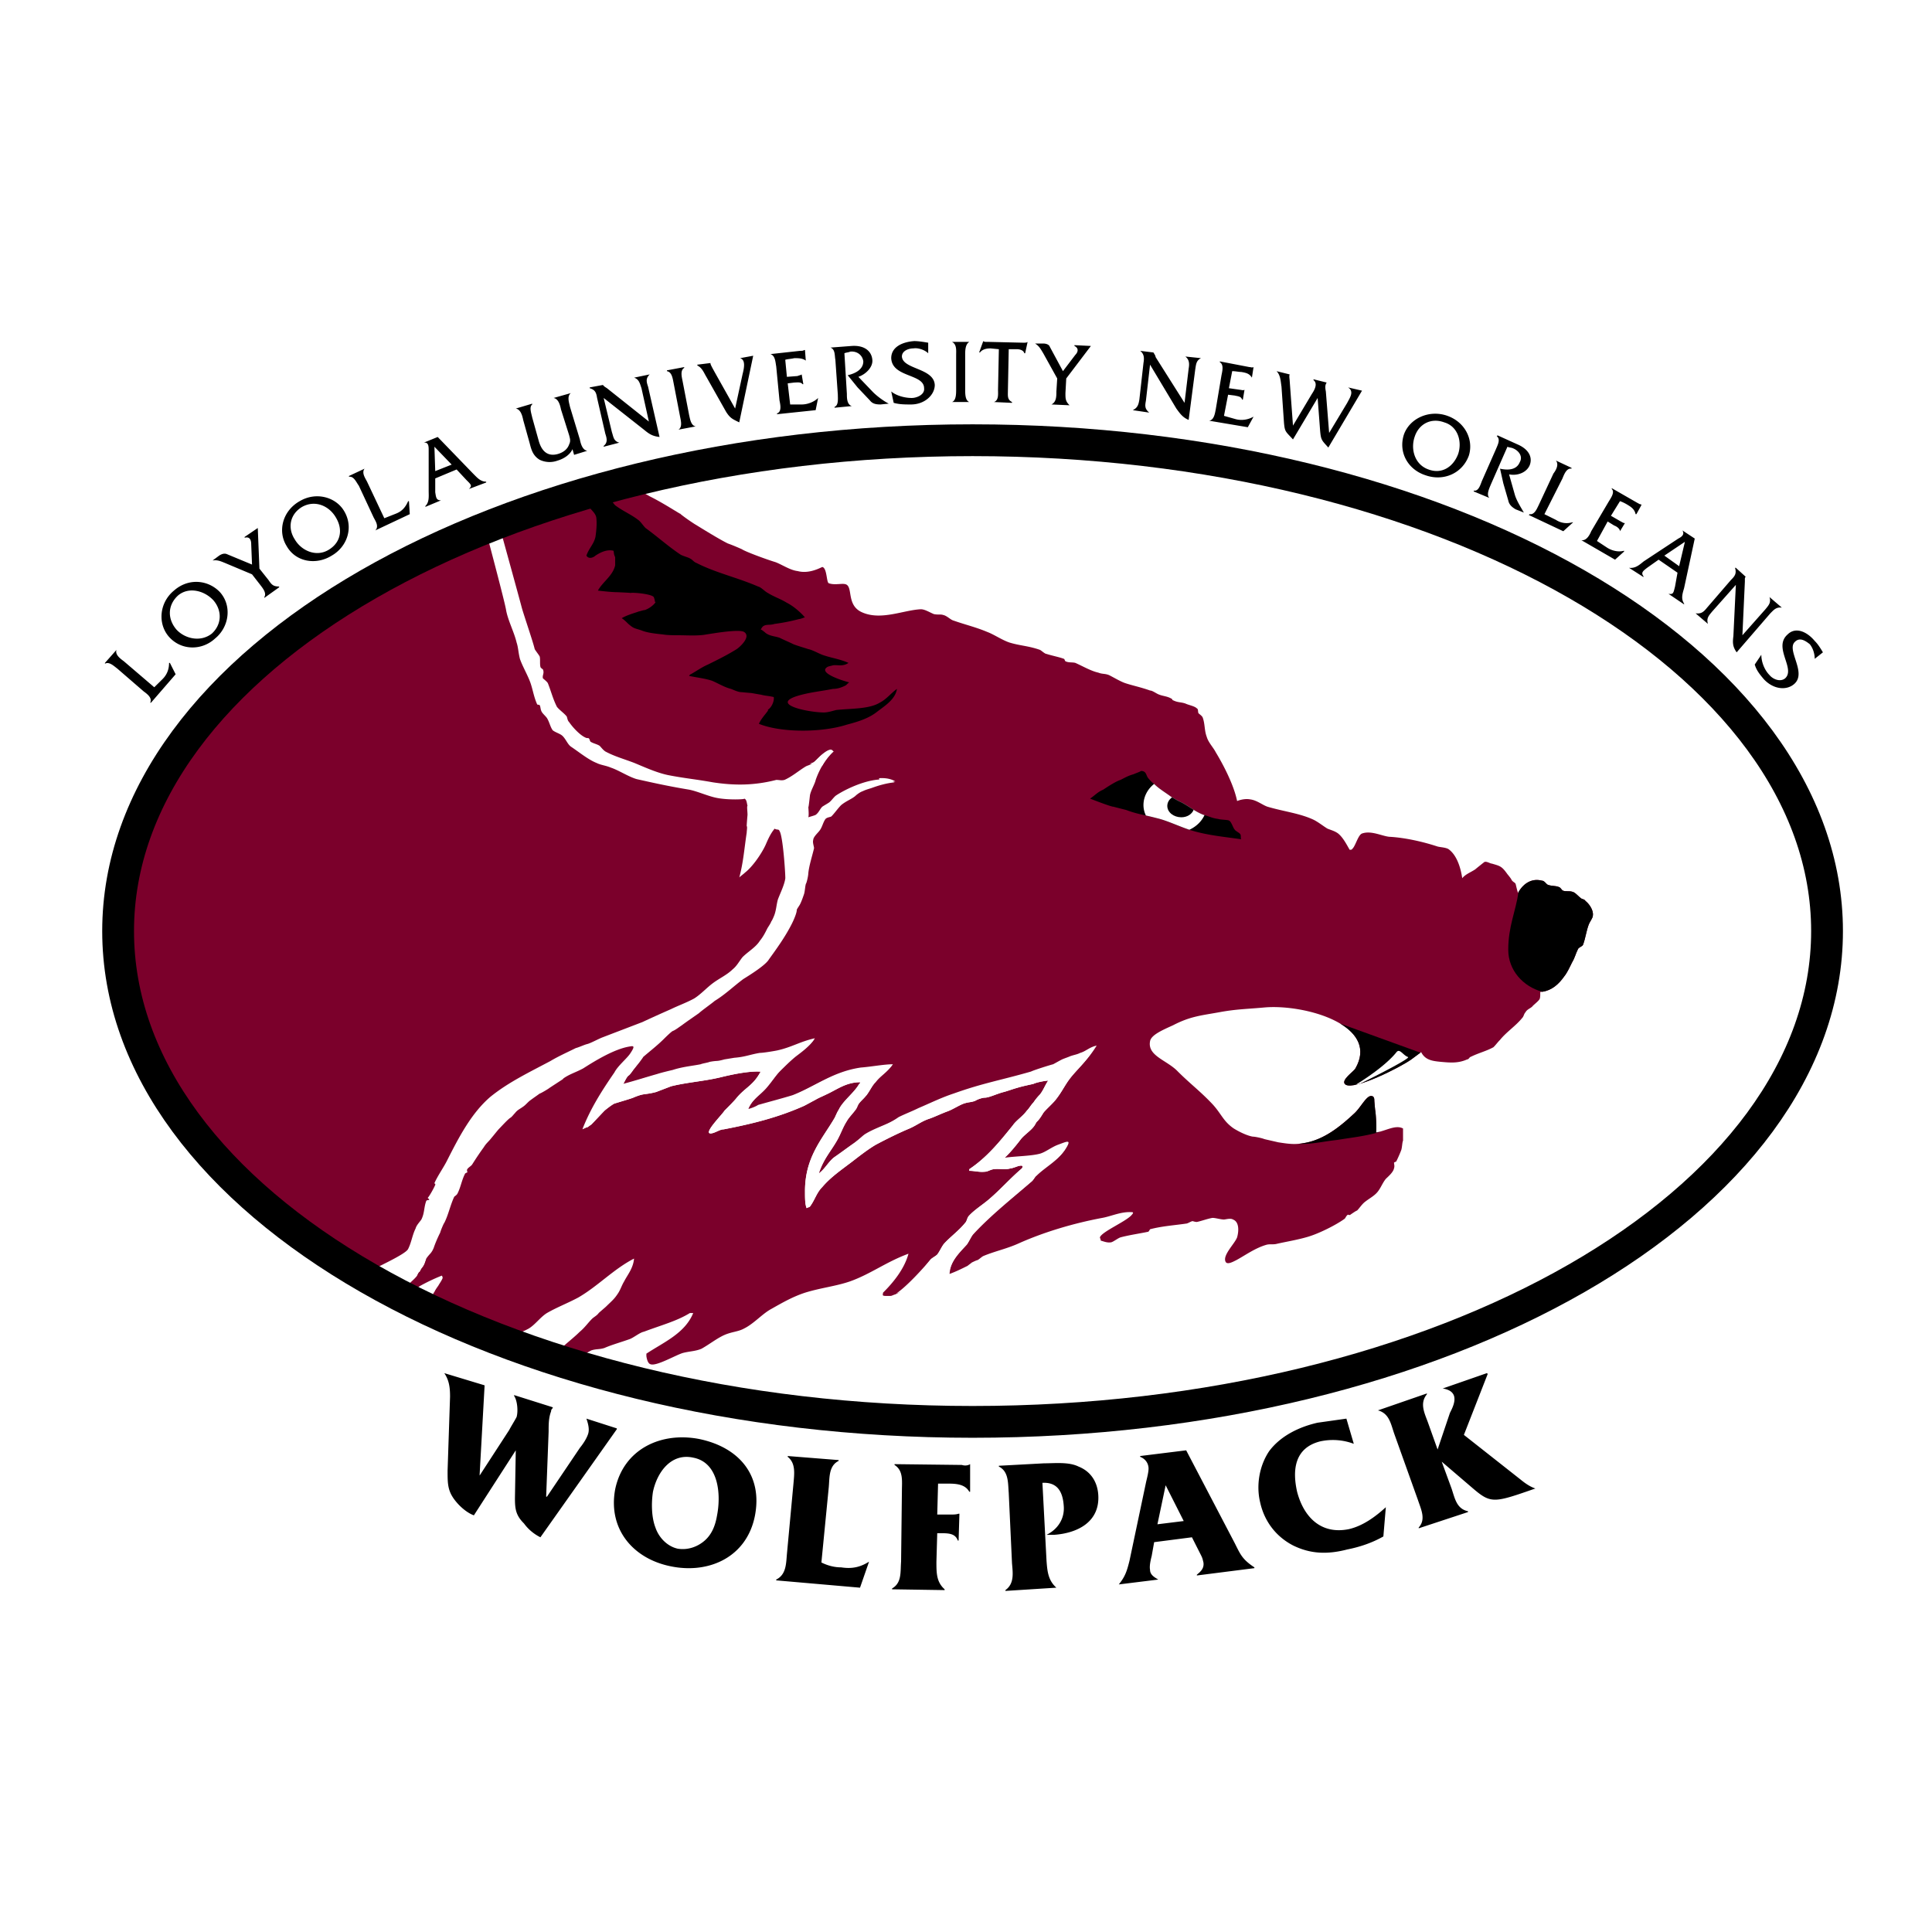 <svg xmlns="http://www.w3.org/2000/svg" width="2500" height="2500" viewBox="0 0 192.756 192.756"><path fill-rule="evenodd" clip-rule="evenodd" fill="#fff" d="M0 0h192.756v192.756H0V0z"/><path d="M15.391 68.569l-3.033-2.594c-.328-.244-.902-.649-.738-1.135l-1.147 1.297v.081c.41-.243.902.243 1.23.486l2.623 2.27c.328.243.901.649.656 1.135h.082l2.459-2.837-.574-1.135h-.082c0 .567-.164 1.135-.656 1.622l-.82.81zM17.358 58.921c-1.476 1.216-1.64 3.324-.492 4.621 1.23 1.378 3.279 1.378 4.59.163 1.394-1.135 1.721-3.243.492-4.622-1.147-1.216-3.115-1.459-4.59-.162zm.41.486c1.066-.892 2.623-.486 3.525.487.902 1.054.82 2.433-.164 3.324-1.147.893-2.705.487-3.524-.405-.903-1.055-.903-2.433.163-3.406zM25.883 56.732l-.164-4.054-1.312.892v.081c.573-.162.656.324.656.648l.082 2.027-2.541-1.054c-.246-.081-.492 0-.738.162l-.656.486c.492-.081.82.081 1.229.244l2.705 1.135.82 1.054c.246.324.656.811.41 1.216v.081l1.476-1.054v-.081c-.574 0-.737-.162-1.065-.648l-.902-1.135zM29.9 50.002c-1.722.973-2.214 3-1.312 4.459.902 1.622 2.951 1.946 4.508.973 1.558-.892 2.213-2.838 1.229-4.459-.819-1.378-2.786-1.946-4.425-.973zm.246.568c1.312-.729 2.705-.081 3.361 1.054.737 1.216.492 2.514-.738 3.243-1.229.73-2.705.081-3.361-1.054-.738-1.135-.492-2.514.738-3.243zM38.343 51.705l-1.722-3.649c-.164-.324-.574-.892-.246-1.297l-1.557.729v.081c.492-.081.737.567.984.892l1.475 3.162c.164.325.574.893.164 1.298l3.442-1.622-.082-1.297h-.081c-.246.567-.574.973-1.147 1.216l-1.23.487zM45.556 46.84l.983 1.054c.492.487.574.568.246.892l1.722-.649v-.081c-.574 0-.902-.405-1.312-.811l-3.525-3.648-1.394.568c.492-.082.492.405.492.73v4.054c0 .567.082 1.135-.328 1.54v.081l1.557-.649c-.492 0-.492-.324-.574-.81v-1.379l2.133-.892zm-.492-.486l-1.64.648-.082-2.432 1.722 1.784zM57.278 45.381l1.312-.405c-.492-.081-.656-.73-.738-1.135l-.983-3.243c-.083-.405-.328-1.054.082-1.378l-1.721.486c.492.081.656.729.738 1.135l.819 2.595c.083.324.164.567 0 .891-.164.487-.573.812-1.147.974-.901.243-1.558-.162-1.885-1.297l-.656-2.351c-.082-.406-.328-1.055 0-1.297v-.082l-1.639.487c.492.081.656.73.738 1.135l.655 2.351c.164.649.328 1.217.984 1.622a2.288 2.288 0 0 0 1.803.081c.574-.162 1.23-.567 1.476-1.135l.162.566zM60.229 39.706l4.017 3.162c.492.405.819.648 1.557.729l-1.147-5.026c-.164-.486-.246-.811.164-1.216l-1.557.324c.492.162.574.568.738 1.054l.738 3.324-4.18-3.324-.247-.162-.164-.162-1.312.243v.081c.574.162.655.486.737.973l.82 3.567c.164.486.246.892-.164 1.216v.082l1.557-.405c-.574-.162-.574-.568-.737-1.054l-.82-3.406zM67.852 41.57c.082.406.246 1.054-.164 1.297l1.722-.324c-.492-.081-.574-.811-.656-1.135l-.656-3.405c-.082-.406-.246-1.054.164-1.297v-.081l-1.722.325v.081c.492.082.574.73.656 1.136l.656 3.403zM73.344 40.76l-2.049-3.648c-.083-.162-.328-.567-.41-.811v-.081l-1.312.163v.081c.492.243.655.729.901 1.135l1.968 3.487c.41.648.655.73 1.312 1.054l1.393-6.648-1.312.243c.574.162.41.973.246 1.622l-.737 3.403zM78.59 38.247l.656-.081c.246 0 .656-.081.82.162h.082l-.164-.973c-.082.081-.246.081-.41.162l-1.065.081-.164-1.702c.246-.081.573-.081.901-.162.41 0 .82 0 1.148.243l-.082-1.054h-.083c-.082.081-.246.081-.41.081l-2.951.324c.492.162.492.811.574 1.216l.328 3.405c.082.406.246 1.135-.246 1.297v.081l3.853-.405.246-1.216c-.41.405-1.066.649-1.64.649h-1.148l-.245-2.108zM82.853 34.679c.492.162.41.811.492 1.216l.246 3.486c0 .405.082 1.054-.328 1.216v.081l1.721-.162c-.491-.162-.491-.811-.491-1.216l-.246-4.054c.164-.081.41-.081.573-.162.656-.081 1.23.324 1.312.973 0 .811-.819 1.216-1.557 1.378l.984 1.216 1.229 1.297c.246.324.574.406 1.065.406l.82-.082c-.492-.243-1.148-.729-1.558-1.135l-1.476-1.541c.738-.243 1.476-.973 1.394-1.702-.082-.892-.819-1.459-2.049-1.378l-2.131.163zM92.607 34.192c-.492-.081-.984-.162-1.394-.162-1.148.081-2.295.568-2.295 1.703.082 1.946 3.279 1.541 3.279 3 .082.648-.738.973-1.23.973-.738 0-1.557-.243-2.049-.648l.246 1.135c.574.162 1.147.162 1.721.162 1.394 0 2.377-.973 2.377-1.946-.082-1.703-3.197-1.541-3.279-2.838 0-.567.656-.811 1.148-.811.492-.081 1.147.162 1.476.486v-1.054zM95.395 38.814c0 .486 0 1.135-.411 1.297h1.722c-.41-.162-.41-.811-.41-1.297v-3.405c0-.405 0-1.054.41-1.297h-1.722c.492.243.411.892.411 1.297v3.405zM100.641 34.841h.82c.246 0 .654.081.736.405h.082l.246-1.135c-.082.081-.246.081-.41.081l-3.441-.081h-.246c-.082 0-.246 0-.328-.081l-.41 1.135h.082c.246-.324.656-.405 1.066-.405l.818.081-.082 4.054c0 .405.082 1.054-.408 1.216l1.803.082v-.082c-.492-.243-.41-.648-.41-1.135l.082-4.135zM106.379 37.76l2.459-3.243-1.641-.081v.081c.492.244.328.649.084.892l-1.23 1.621-1.312-2.432c-.082-.244-.408-.325-.654-.325h-.82c.41.243.574.568.82.973l1.393 2.513-.082 1.297c0 .486 0 1.054-.492 1.297l1.805.081c-.41-.405-.41-.648-.41-1.216l.08-1.458zM114.74 36.382l2.623 4.378c.41.567.656.892 1.229 1.135l.656-5.027c.082-.486.082-.892.574-1.135l-1.559-.162c.41.324.41.729.328 1.216l-.41 3.406-2.869-4.541-.082-.243c-.08-.081-.08-.162-.162-.243l-1.312-.162c.41.324.41.729.328 1.216l-.41 3.648c-.082.487-.164.811-.656 1.054l1.641.243c-.492-.405-.41-.729-.328-1.216l.409-3.567zM122.527 39.381l.654.081c.328.081.656.081.738.405h.082l.164-.973c-.164.081-.328 0-.41 0l-1.146-.162.328-1.703c.328 0 .654.082.9.082.492.081.82.162 1.066.567l.164-1.054c-.164.081-.246 0-.41 0l-2.951-.567v.081c.41.244.246.892.164 1.297l-.574 3.405c-.082.406-.164 1.055-.656 1.136l3.854.648.574-1.054c-.574.325-1.23.406-1.803.244l-1.148-.324.41-2.109zM131.461 39.706l.246 3.243c.082.973.164.973.82 1.702l3.361-5.675-1.395-.324c.656.405.164 1.054-.082 1.541l-1.803 3-.328-4.135c-.082-.405-.082-.648.082-.892l-1.312-.325v.082c.41.324.166.892-.164 1.378l-1.885 3.162-.328-4.459c0-.162-.08-.486 0-.648l-1.311-.325c.41.406.41 1.055.492 1.541l.246 3.567c.082.973.164.892.9 1.703l2.461-4.136zM144.414 41.49c-1.805-.649-3.771.243-4.346 1.864-.574 1.784.41 3.486 2.131 4.054 1.805.648 3.689-.162 4.346-1.945.49-1.542-.328-3.325-2.131-3.973zm-.328.648c1.393.406 1.803 1.946 1.393 3.163-.492 1.297-1.639 2.026-2.951 1.54-1.393-.486-1.803-2.027-1.393-3.243.41-1.298 1.638-1.946 2.951-1.46zM149.414 43.436l-.082.081c.408.324.082.892-.082 1.297l-1.395 3.162c-.164.406-.328 1.054-.82.973v.081l1.559.649c-.328-.325 0-.973.164-1.378l1.639-3.729c.164.081.41.081.574.162.574.243.984.811.656 1.378-.328.811-1.23.811-1.967.649l.326 1.459.492 1.702c.082.406.328.649.738.892l.82.324c-.328-.567-.738-1.216-.902-1.784l-.574-2.027c.82.162 1.723-.162 2.051-.892.326-.811-.084-1.622-1.23-2.108l-1.967-.891zM154.086 51.299l1.803-3.567c.164-.405.41-1.054.902-.973v-.081l-1.557-.73c.326.406 0 .973-.248 1.297l-1.475 3.162c-.164.324-.41.973-.9.892l-.084.081 3.443 1.622.984-.892h-.082a1.949 1.949 0 0 1-1.639-.243l-1.147-.568zM160.396 52.029l.656.405c.246.082.574.324.574.567l.492-.811c-.164 0-.246-.081-.41-.162l-.984-.568.902-1.459c.246.081.574.243.82.405.41.243.654.486.736.892h.082l.492-.892v-.081c-.164 0-.246-.081-.41-.162l-2.541-1.459v.081c.328.325-.082.892-.328 1.297L158.756 53c-.164.406-.492.973-.984.892l3.361 1.946.902-.811v-.081c-.574.162-1.23 0-1.721-.324l-.984-.648 1.066-1.945zM167.365 57.137l-.246 1.378c-.164.649-.164.811-.656.73l1.559 1.054v-.081c-.328-.487-.164-.973 0-1.541l1.064-4.945-1.229-.811c.246.405-.082.648-.41.811l-3.443 2.27c-.41.324-.82.73-1.475.648l1.393.892h.082c-.328-.405-.082-.567.328-.892l1.148-.811 1.885 1.298zm.164-.649l-1.477-1.054 2.051-1.378-.574 2.432zM173.186 58.353l-.246 5.108c-.082.649-.082 1.054.328 1.622l3.359-3.892c.328-.324.574-.648 1.148-.567l-1.23-1.054c.166.567-.082.811-.408 1.216l-2.297 2.594.246-5.351v-.243c0-.081 0-.162.082-.243l-.982-.892h-.082c.164.568 0 .811-.41 1.216l-2.377 2.757c-.328.405-.574.648-1.148.567l1.23 1.054c-.164-.568.082-.811.41-1.216l2.377-2.676zM181.873 65.083c-.244-.405-.49-.811-.818-1.135-.738-.892-1.885-1.46-2.705-.649-1.477 1.297.82 3.405-.246 4.378-.492.405-1.23.081-1.559-.324-.49-.487-.818-1.297-.818-2.027l-.656.973c.164.568.492.974.902 1.46.982 1.054 2.295 1.135 3.031.486 1.312-1.135-.818-3.405.082-4.216.492-.487 1.066-.081 1.477.243.328.405.492.973.492 1.459l.818-.648zM51.458 144.699l-.082 4.783c0 1.055.082 1.703.902 2.514.41.568.983 1.055 1.639 1.379l7.623-10.783v-.082l-3.033-.973c.164.486.328 1.055.164 1.541s-.492.973-.82 1.379l-3.279 4.863h-.082l.246-6.484c0-.73 0-1.379.246-2.027 0-.162.082-.244.165-.324v-.082l-3.853-1.215v.08c.328.486.41 1.541.246 2.107-.164.324-.573.973-.737 1.297l-2.951 4.541v-.08l.492-8.838v-.082l-4.017-1.215c.492.729.574 1.459.574 2.352l-.246 7.377c0 1.379 0 2.107.902 3.162.41.486 1.065 1.055 1.721 1.297l4.18-6.487zM61.376 148.592c-.738 3.973 1.803 6.973 5.656 7.701 3.771.73 7.459-.973 8.279-5.025.82-4.135-1.64-6.893-5.574-7.703-3.852-.729-7.541 1.054-8.361 5.027zm3.771.242c.41-1.945 1.804-3.891 4.017-3.404 2.541.486 2.787 3.648 2.377 5.756-.164.973-.492 1.865-1.229 2.514-.737.648-1.721.973-2.705.811-1.066-.242-1.886-1.135-2.213-2.107-.411-1.056-.411-2.515-.247-3.57zM82.689 148.348c.082-.973 0-2.107.983-2.594v-.082l-5.082-.404v.08c.82.648.656 1.703.574 2.676l-.656 7.055c-.082.973-.082 2.027-1.065 2.514v.08l8.361.73.901-2.596c-.901.568-1.722.73-2.787.568-.656 0-1.312-.162-1.967-.486l.738-7.541zM93.509 152.969h.328c.738 0 1.476 0 1.721.73h.082l.082-2.676h-.082c-.246.082-.492.082-.737.082h-1.394l.082-3.082h.574c.902 0 2.049-.08 2.542.811h.082v-2.756c-.246.162-.574.162-.82.08l-6.722-.08v.08c.902.568.737 1.623.737 2.596l-.082 7.053c-.082 1.055.082 2.109-.902 2.676v.082l5.246.08v-.08c-.819-.73-.819-1.623-.819-2.758l.082-2.838zM104.002 147.943c1.557-.082 2.049.973 2.131 2.352.082 1.215-.574 2.27-1.721 2.836h.736c2.377-.162 4.592-1.297 4.428-3.973-.082-1.297-.738-2.35-1.969-2.838-.982-.486-2.377-.324-3.441-.324l-4.51.244v.08c.984.488.902 1.623.984 2.596l.328 7.053c.082.973.246 2.027-.656 2.676v.082l5.082-.324c-.82-.73-.902-1.623-.982-2.676l-.41-7.784zM118.92 153.375l.902 1.783c.164.324.164.406.246.73.08.566-.246.891-.656 1.217v.08l5.738-.73v-.08c-1.23-.811-1.395-1.297-1.969-2.432l-4.836-9.244-4.59.568v.08c.41.162.738.486.82.973.082.406-.164 1.217-.246 1.623l-1.641 7.783c-.246.973-.408 1.541-1.064 2.352l3.936-.486c-.41-.244-.82-.486-.82-.975-.082-.404.082-1.053.164-1.377l.246-1.379 3.77-.486zm-.82-1.621l-2.623.324.82-3.893 1.803 3.569zM134.33 141.537l-2.869.406c-1.803.404-3.688 1.297-4.836 2.838-.982 1.459-1.311 3.404-.9 5.107.408 1.865 1.557 3.404 3.277 4.297 1.805.893 3.525.893 5.41.406 1.23-.244 2.459-.648 3.607-1.299l.246-2.918c-1.066.973-2.295 1.865-3.689 2.189-2.787.566-4.508-1.217-5.164-3.73-.492-2.188-.246-4.377 2.295-5.025a5.925 5.925 0 0 1 3.361.242l-.738-2.513zM146.053 143.16l2.377-6.082-.082-.08-4.426 1.539h.082c.41.082.9.244 1.064.73.164.568-.164 1.217-.41 1.703l-1.229 3.648-.984-2.758c-.328-.891-.82-1.863-.082-2.756v-.08l-4.918 1.701h.082c1.066.324 1.23 1.297 1.559 2.271l2.377 6.646c.326.975.818 1.947.082 2.758v.08l4.918-1.621v-.08c-1.148-.244-1.312-1.299-1.641-2.271l-.982-2.676 3.033 2.596c1.885 1.621 2.131 1.539 6.311.08-.492-.162-.982-.486-1.475-.891l-5.656-4.457z" fill-rule="evenodd" clip-rule="evenodd"/><path d="M11.784 92.892c0-26.999 38.198-48.97 85.25-48.97 47.053 0 85.25 21.972 85.25 48.97 0 27.079-38.197 48.97-85.25 48.97-47.052-.001-85.25-21.891-85.25-48.97z" fill-rule="evenodd" clip-rule="evenodd" fill="#fff"/><path d="M62.299 48.171c.626.339 1.509.756 2.52 1.345 1.312.648 2.788 1.621 3.115 1.783-.328-.243.328.324 1.476 1.055-.492-.325 2.049 1.297 3.197 1.864.901.324 1.721.729 1.393.567.328.243 2.541 1.054 3.361 1.297.655.243 1.475.811 2.213.892.902.243 1.804-.081 2.459-.406.492.081.41 1.541.656 1.622.656.243 1.476-.081 1.804.162.573.406 0 2.108 1.557 2.757 1.885.811 4.099-.243 5.82-.324.41 0 .902.324 1.312.486.41.081.656 0 .902.081.41.081.738.486 1.065.567 1.148.406 2.213.649 3.361 1.135.656.243 1.475.811 2.213 1.054 1.066.324 1.885.324 3.033.729.164.081.492.405.656.405.49.162 1.311.324 1.721.486.082 0 .082.162.164.244.328.162.656.081.984.162.736.324 1.557.811 2.295.973.408.163.654.082 1.064.244.492.243 1.148.648 1.641.811.736.243 1.557.405 2.459.73.246 0 .654.324.9.405.41.163.82.163 1.23.405.082 0 .082.162.164.162.492.243.738.163 1.229.325.328.162.902.243 1.148.487.164.081.082.324.164.486.082.081.328.243.41.405.246.648.162 1.297.41 1.945.162.568.654 1.055.9 1.541.738 1.216 1.803 3.243 2.131 4.864.41-.162.902-.243 1.312-.162.656.081 1.229.567 1.721.73 1.641.486 3.197.648 4.59 1.297.492.243.984.648 1.395.892.41.162.738.243 1.066.486.49.405.818 1.054 1.146 1.622.082 0 .246 0 .246-.081.328-.243.574-1.378.984-1.541.9-.324 1.967.243 2.705.324 1.557.081 3.361.486 4.836.973.328.081.738.081 1.066.243.818.567 1.229 1.784 1.393 2.918.328-.405.82-.567 1.311-.892.082-.081.902-.729.902-.729.246-.082.574.162.738.162.82.243.984.243 1.557 1.054 0 0 .41.486.41.568.164.243.328.243.41.405.082.324.164.729.246.892.328-.648 1.148-1.541 2.377-1.216.246 0 .41.324.574.405.41.162.82.081 1.146.243.082 0 .246.243.328.324.328.162.656 0 1.066.162.246.081.574.487.818.649.164.081.328.081.41.243.328.243.82.892.738 1.459 0 .244-.328.649-.41.892-.246.648-.328 1.378-.574 2.027-.08.162-.408.243-.49.405-.246.486-.328.892-.574 1.297-.246.486-.492 1.055-.82 1.459-.574.811-1.311 1.461-2.377 1.541v.244s0 .404-.082.486c-.082.162-.492.486-.656.648-.164.242-.574.324-.736.648-.164.162-.164.404-.328.566-.656.811-1.559 1.379-2.213 2.189-.246.244-.41.486-.656.73-.738.404-1.477.566-2.295.973-.082 0-.164.242-.328.242-.902.406-1.723.324-2.623.244-.82-.082-1.559-.162-1.969-.973l-.982.729c-1.148.812-5.656 3.082-6.559 2.514-.572-.404.82-1.297.984-1.621 2.459-4.297-5-6.404-9.018-6.08-1.721.162-2.869.162-4.59.486-1.803.324-2.869.404-4.59 1.297-1.066.486-2.213.973-2.295 1.621-.246 1.459 1.721 1.865 2.787 3 1.311 1.297 2.213 1.945 3.441 3.242.902.975 1.066 1.703 2.131 2.434.656.404 1.395.729 1.887.811.246 0 .982.162 1.146.242.328.082 1.066.244 1.395.324 1.066.164 1.639.244 2.541.082 2.049-.324 3.689-1.703 5-2.918.656-.568 1.229-1.785 1.721-1.785.082 0 .328 0 .328.406 0 .162.082.973.082.973.082.406.164 1.945.082 2.27.984-.162 1.967-.811 2.705-.404v1.215c-.082.162-.082.568-.164.893-.082.244-.328.811-.492 1.135 0 .082-.164.082-.244.162 0 .162.08.324 0 .568-.082.404-.574.811-.82 1.055-.328.404-.492.891-.82 1.297-.328.404-.818.648-1.229.973-.328.242-.574.648-.82.891-.082 0-.656.406-.656.406-.082.082-.246 0-.246 0-.164.082-.246.324-.328.406-.9.648-2.541 1.459-3.605 1.783-1.066.324-2.133.486-3.197.729-.328.082-.656 0-.984.082-1.146.324-2.131 1.055-3.033 1.541-.326.162-.9.486-1.064.162-.328-.648.9-1.785 1.146-2.434.164-.566.246-1.539-.408-1.783-.246-.162-.738 0-.902 0-.328 0-.82-.162-1.148-.162-.49.082-1.146.324-1.557.406-.164 0-.41-.082-.41-.082-.164 0-.492.244-.656.244-1.064.162-2.377.242-3.605.566 0 0-.082.162-.164.244-.738.162-1.887.324-2.787.566-.246.082-.656.406-.902.486-.41.082-.738-.08-1.066-.162 0-.162-.08-.242-.08-.324.164-.566 2.703-1.621 3.195-2.27 0 0 .246-.244 0-.244-1.064-.08-2.049.406-2.951.568-3.031.568-5.9 1.459-8.277 2.514-1.23.568-2.461.811-3.607 1.297-.164.082-.41.324-.574.406-.082 0-.41.162-.574.242-.082.082-.328.244-.41.324-.656.324-1.147.568-1.803.811.082-1.377 1.065-2.188 1.803-3.08.246-.324.41-.73.655-1.055 1.723-1.863 3.854-3.486 5.82-5.188.164-.162.328-.488.492-.65.902-.811 2.049-1.459 2.705-2.35.82-1.217.246-.893-.656-.568-.656.244-1.229.73-1.803.893-.902.242-2.377.242-3.525.404a17.709 17.709 0 0 0 1.641-1.865c.408-.486 1.064-.891 1.393-1.459.082-.08.164-.324.246-.324.246-.242.492-.648.656-.973.408-.486.818-.811 1.229-1.297.574-.648.902-1.459 1.477-2.189.9-.973 1.803-1.865 2.541-3.08-.738.162-1.066.566-1.641.729-.328.162-.49.162-.982.324-.164.082-.656.244-.82.324-.328.162-.738.406-.902.486-.328.082-1.885.568-2.213.73-3.115.893-4.754 1.135-7.705 2.189-1.229.404-2.377.973-3.525 1.459-.656.324-1.312.568-1.967.893a6.915 6.915 0 0 1-1.312.729c-.738.324-1.393.568-2.049.973-.246.162-.737.648-.983.811-.819.568-1.229.893-2.049 1.461-.574.404-.902 1.135-1.557 1.621.491-1.459 1.147-2.107 1.803-3.244.41-.729.574-1.297.984-1.945.246-.486.737-.891.983-1.297.083-.162.164-.406.246-.486.164-.244.574-.648.738-.811.41-.568.574-.973.984-1.459.492-.568 1.147-.973 1.639-1.623-.901 0-2.131.244-3.197.326-2.787.404-4.508 1.863-6.804 2.756-1.066.324-2.295.648-3.443.973-.246.162-.656.324-.983.406.41-1.055 1.312-1.541 1.967-2.352.492-.568.82-1.055 1.312-1.621.574-.488.901-.893 1.476-1.379.41-.324 1.475-.973 1.885-1.703-1.476.324-2.295.893-3.771 1.217-.41.08-1.394.242-1.722.242-.983.162-1.476.406-2.541.486l-.984.162c-.901.244-.574.082-1.475.244-.164.08-.738.162-.902.242-.82.164-1.803.244-2.787.568 0 0-1.065.242-1.557.406-1.148.324-2.131.648-3.361.973.164-.244.328-.73.574-.893.082-.08.328-.404.492-.648 0 0 .984-1.217 1.066-1.217.655-.648 1.311-1.215 1.967-1.783.246-.162.737-.729.902-.811.246-.162.655-.486.901-.648.656-.406 1.147-.811 1.721-1.217.328-.162 1.394-.973 1.639-1.135.984-.729 1.804-1.541 2.788-2.27.656-.406 2.213-1.379 2.623-1.946.738-1.135 1.558-2.27 2.213-3.567.164-.324.492-1.054.574-1.297 0-.162.164-.486.246-.648.246-.324.328-.729.41-1.054.164-.324.082-.648.246-.892 0-.081.164-.811.164-1.054.164-.811.492-1.784.574-2.594 0-.162-.164-.487-.082-.811s.492-.729.656-.973c.246-.324.328-.811.574-1.054.164-.163.41-.163.574-.325.328-.324.656-.811 1.066-1.135.41-.324.901-.567 1.312-.892.164-.162.492-.324.737-.486.328-.163.738-.243.902-.325.656-.162 1.476-.486 2.295-.486-1.558-.974-4.59.405-5.82 1.216-.246.243-.492.567-.737.729-.246.162-.41.324-.656.486-.246.162-.328.568-.656.73-.164.162-.492.162-.738.324.082-.243 0-.973 0-1.135 0 .405.082-.405.164-1.135.082-.486.492-1.054.574-1.459.328-1.054.901-2.027 1.721-2.756-.082 0-.164-.243-.41-.163-.574.163-1.147.892-1.558 1.216-.246.162-.574.162-.819.324-.656.405-1.312 1.054-2.049 1.298-.329.081-.492 0-.82.081-2.213.487-4.181.567-6.312.162-1.721-.324-2.869-.324-4.508-.73-1.147-.243-2.377-.811-3.279-1.135-1.148-.486-1.967-.649-2.951-1.216-.246-.081-.328-.405-.574-.486-.246-.244-.655-.244-.901-.487 0-.082 0-.243-.082-.325-.164-.081-.246 0-.41-.081-.574-.244-1.312-1.054-1.639-1.541-.164-.162-.083-.324-.246-.486-.246-.405-.738-.648-.984-1.054-.41-.811-.574-1.459-.901-2.351-.082-.162-.41-.324-.41-.486-.164-.243.082-.487 0-.811-.087-.073-.332-.236-.332-.316-.083-.243 0-.811-.083-1.054 0-.162-.41-.567-.41-.729-.246-.648-.328-1.541-.492-2.189-.164-.73-.737-1.378-.901-1.946-.328-1.459-.902-3.243-.82-2.838s-.246-1.216-.41-2.514c-.246-1.378-.246-2.026-.328-2.675a6.597 6.597 0 0 1-.049-.562 115.142 115.142 0 0 1 11.792-3.702z" fill-rule="evenodd" clip-rule="evenodd" fill="#7b002b"/><path d="M151.504 89.002c-.295 1.975-1.025 3.425-1.025 5.754 0 2.048 1.471 3.667 3.391 4.194.963-.141 1.646-.758 2.184-1.52.328-.404.574-.973.82-1.459.246-.405.328-.811.574-1.297.082-.162.41-.243.49-.405.246-.648.328-1.378.574-2.027.082-.243.41-.648.41-.892.082-.567-.41-1.216-.738-1.459-.082-.162-.246-.162-.41-.243-.244-.162-.572-.568-.818-.649-.41-.162-.738 0-1.066-.162-.082-.081-.246-.324-.328-.324-.326-.162-.736-.081-1.146-.243-.164-.081-.328-.405-.574-.405-1.182-.311-1.985.498-2.338 1.137zM133.711 102.125l8.006 2.902-.91.674c-1.148.812-5.656 3.082-6.559 2.514-.572-.404.82-1.297.984-1.621 1.114-1.946.192-3.442-1.521-4.469z" fill-rule="evenodd" clip-rule="evenodd"/><path d="M135.254 108.232c1.639-1.006 3.262-2.232 4.076-3.26.328-.406.656.324 1.148.486.279.109-3.016 1.801-4.783 2.662a5.395 5.395 0 0 1-.441.112z" fill-rule="evenodd" clip-rule="evenodd" fill="#fff"/><path d="M129.59 114.119c.023.01.047.016.068.016 1.477 0 2.295-.244 3.771-.406 1.475-.244 2.459-.324 4.016-.73a.905.905 0 0 0 .203-.078 4 4 0 0 1-.367.078c.082-.324 0-1.863-.082-2.27 0 0-.082-.811-.082-.973 0-.406-.246-.406-.328-.406-.492 0-1.064 1.217-1.721 1.785-1.311 1.215-2.951 2.594-5 2.918-.17.031-.326.052-.478.066z" fill-rule="evenodd" clip-rule="evenodd"/><path d="M55.638 55.759c.246 0 .738.567 1.066.648.492.243 1.065.243 1.475.406.574.162 1.312.567 2.05.648.574.081 1.229.162 1.803 0 .574-.162.738-.486 1.476-.486.082.324.082.973.164 1.459.164 1.054.82 2.271 1.147 3.243.164.568.082.973.246 1.703.246.73.82 1.622 1.065 2.433.246.729.328 1.378.656 2.108.082 0 .164 0 .246.081.165.081.082.405.165.567.081.243.491.487.573.729.246.405.328.892.656 1.216.246.244.656.324.984.568.246.243.41.811.819 1.054.656.486 1.722 1.297 2.459 1.621.492.244.902.244 1.476.487.819.243 1.721.892 2.541 1.054 1.885.486 3.361.729 5.328 1.135.82.162 1.803.649 2.705.811 1.066.162 2.951.162 2.705.081.328.081.246.405.328.729-.082 0 0 .567 0 .892 0 0-.082.892-.082 1.054.082 0 0 .567 0 .729-.246 1.622-.246 2.919-.737 4.459.164-.162.41-.324.573-.486.738-.568 1.64-1.865 2.049-2.756.328-.568.574-1.135.902-1.622.246.081.41 0 .574.243.327.487.573 4.054.491 4.703-.082.648-.491 1.459-.656 2.027-.246.649-.246 1.135-.492 1.784 0 0-.164.406-.246.487-.083.162-.328.486-.41.729-.246.486-.41.811-.656 1.216-.492.648-1.229 1.054-1.721 1.622-.41.405-.656.811-.984 1.216-.656.568-1.394.892-2.049 1.378-.656.487-1.229 1.054-1.885 1.541-.737.406-1.639.648-2.213.973-.574.324-2.705 1.297-2.951 1.379-1.394.568-2.541.973-4.017 1.541-.41.162-1.147.486-1.476.648-.328.08-.819.242-1.147.404-.983.406-1.722.812-2.541 1.297-2.049 1.137-4.181 2.109-5.902 3.568-1.967 1.621-3.197 3.973-4.427 6.404-.328.65-.901 1.461-1.229 2.189-.082.082.082 0 .082.162-.082.244-.492 1.135-.738 1.297 0 .082.246.082.082.244 0 0-.164 0-.164.08-.246.65-.246 1.217-.574 1.865-.082.244-.41.568-.574.893-.328.648-.41 1.379-.655 2.027-.329.648-.82 1.215-1.23 1.701-.41.568-2.951 3.162-3.607 3.486-.082-1.297-5.246-3.811-5.984-2.674-1.457 2.305-3.667 3.029-6.083 2.963-9.781-5.555-17.237-12.459-21.444-20.193-.024-.17-.03-.32-.016-.445l-.382-.316c-2.255-4.396-3.47-9.053-3.47-13.872 0-17.257 15.607-32.458 39.157-41.183 1.167 1.557 2.543 5.438 6.911 7.537.246.081.41-.081.574-.081-1.147-.73-2.131-1.703-3.197-2.514h-.246c-.082-.567-.082-.567.328-.648.084-.081.248-.243.329-.243z" fill-rule="evenodd" clip-rule="evenodd" fill="#7b002b"/><path d="M62.852 104.404c.41-.08.492 0 0 .73-.328.486-1.23 1.217-1.558 1.863-1.229 1.785-2.377 3.568-3.197 5.676.983-.486.082.082.902-.486.164-.162 1.147-1.215 1.311-1.377.083-.082.902-.73 1.066-.73.246-.082 1.64-.486 1.803-.568 1.148-.486 1.066-.242 2.295-.566.41-.162 1.065-.406 1.476-.568 1.639-.404 3.197-.486 4.918-.891 1.312-.324 2.951-.648 4.017-.568-.738 1.379-1.476 1.541-2.377 2.594-.164.244-1.065 1.137-1.229 1.299-.164.324-2.131 2.27-1.393 2.27.41 0 .901-.406 1.312-.406 2.951-.566 5.492-1.215 8.033-2.35.165-.082.902-.488 1.066-.568.41-.244.656-.324 1.147-.566 1.065-.488 1.967-1.217 3.361-1.217 0 .08 0 .162-.083.162-.492.891-1.639 1.701-2.049 2.594-.164.244-.246.486-.41.811-1.229 2.107-2.951 3.893-2.951 7.297 0 .73 0 1.297.164 1.703.082-.082.246-.082.328-.162.492-.648.656-1.379 1.229-1.945.82-.975 1.885-1.703 2.951-2.514.738-.568 1.558-1.217 2.377-1.703 1.065-.568 2.377-1.217 3.361-1.621.738-.324 1.229-.73 1.967-.973.492-.162 1.147-.486 1.803-.73.491-.162 1.229-.648 1.721-.811.574-.162.574-.082 1.065-.244.246-.162.738-.324.984-.324.41 0 1.229-.404 1.885-.566.328-.082.984-.324 1.312-.406.492-.162 1.311-.324 1.639-.404.328-.162 1.23-.324 1.475-.324-.326.486-.49.973-.818 1.379a5.626 5.626 0 0 0-.656.809c-.246.244-.41.568-.656.812-.41.566-1.064.973-1.393 1.459-1.312 1.621-2.541 3.162-4.345 4.377v.162c.573 0 .983.162 1.64.082.164 0 .574-.244.82-.244.49-.08 1.146.082 1.639-.08.164 0 .574-.162.82-.244.082 0 .572-.162.328.244-1.148.973-2.133 2.107-3.279 3.08-.656.568-1.477 1.055-2.05 1.703-.164.244-.164.486-.327.648-.656.811-1.476 1.379-2.132 2.107-.246.324-.41.73-.655 1.055-.164.162-.492.324-.656.486-1.148 1.379-1.803 2.758-3.525 3.486-.492.162-.246.162-.82.162s-.41-.08-.41-.324c.983-.973 2.131-2.352 2.541-3.891-2.213.811-3.771 2.025-5.82 2.756-1.394.486-2.951.648-4.508 1.135-1.23.406-2.213.973-3.361 1.621-.901.486-1.721 1.459-2.705 1.947-.574.324-1.23.324-1.968.648s-1.557.973-2.295 1.377c-.574.244-1.148.244-1.804.406s-2.705 1.379-3.279 1.135c-.328-.082-.409-.811-.409-.811v-.242c1.721-1.137 3.853-2.027 4.672-4.055h-.328c-1.312.811-2.869 1.215-4.59 1.865-.41.08-.984.566-1.394.729-.902.324-1.803.568-2.542.893-.492.162-.82.08-1.311.242-.492.244-.574.406-1.23.488-.164.08-.492.162-.656.242-.082 0-.41.082-.41.162-.302.074-.396.219-.602.24a94.915 94.915 0 0 1-.987-.316c.736-1.088 1.775-1.73 2.737-2.68.492-.406.82-.893 1.229-1.297.165-.162.492-.326.656-.568.082-.082.656-.568.738-.648.574-.568.82-.73 1.23-1.379.246-.404.327-.73.573-1.135.328-.648.902-1.297.984-2.27-2.049 1.053-3.607 2.756-5.574 3.891-1.065.568-2.131.973-3.115 1.541-.656.406-1.147 1.135-1.803 1.541-.574.324-1.148.486-1.803.891-.083.082-.164.324-.328.324a1.52 1.52 0 0 1-.186.158 100.063 100.063 0 0 1-4.659-1.877c.207-.119.406-.244.582-.389.492-.406.082-.406-.41-.324-.31.061-.574.262-.825.426a92.07 92.07 0 0 1-2.723-1.252c.202-.324.29-.432.515-.877.083-.08.329-.648.41-.729.164-.324.246-.406.41-.65.082-.16.328-.486.41-.729a.357.357 0 0 0-.082-.244 18.5 18.5 0 0 0-2.213 1.055c-.246.162-.492.486-.738.486-.492.082-.574 0-.737 0 .328-.811.656-.891 1.147-1.459.082-.082.164-.406.328-.486.083-.162.164-.324.246-.406.246-.324.246-.486.41-.891.328-.486.492-.486.738-1.055.163-.486.409-1.055.655-1.541 0-.08.328-.891.41-.973.41-.811.574-1.703.984-2.594.082-.082.246-.162.328-.324.328-.648.41-1.297.738-1.947 0-.08.246-.162.246-.162 0-.08-.082-.242 0-.324.082-.162.41-.324.492-.486.41-.648.738-1.135 1.148-1.701.246-.406.492-.568.738-.893.41-.486.328-.406.737-.893.246-.242.82-.891 1.147-1.135.165-.08.328-.324.492-.486.246-.324.492-.404.82-.648.246-.162.492-.486.737-.648.328-.244.574-.406.902-.648.082 0 .902-.486.984-.568.983-.648 1.64-1.053 1.311-.891.656-.486 1.312-.65 2.049-1.055.904-.571 3.035-1.948 4.675-2.192z" fill-rule="evenodd" clip-rule="evenodd" fill="#7b002b"/><path d="M58.157 49.312c.074.068.14.135.186.204.246.405.246.729.492 1.135.246.324.574.567.655.973.082.649 0 1.378-.082 1.946-.164.729-.656 1.135-.902 1.865.246.405.738.162.902 0 .492-.325 1.148-.649 1.803-.487.082.406 0 .244.164.649v.811c-.246 1.054-1.229 1.622-1.722 2.514.656.081 1.476.162 1.967.162 0 0 1.804.081 1.23.081.246-.081 2.131.081 2.377.405 0 0 .164.406.082.486.328-.162-.246.568-.983.811-.165 0-.574.162-.738.162.492-.081-.901.243-1.558.648.246.162.41.324.656.568.574.486.574.405 1.312.648.574.243 1.394.324 2.131.405.492.081 1.147.081 1.64.081.738 0 1.886.081 2.705-.081.574-.082 3.279-.567 3.771-.243.737.486-.492 1.541-.738 1.703-.901.567-1.885 1.054-2.869 1.54-.574.244-1.147.649-1.722.974-.082 0-.164.162-.164.162.738.162 1.557.243 2.295.486.574.243 1.229.648 1.885.811.41.163.738.325 1.066.325 0 0 .82.081.902.081.082 0 .901.162.983.162.656.163.574.081 1.312.243.082.405-.246 1.136-.656 1.297.41-.162-.574.73-.82 1.378 2.213.892 6.23.892 8.771.081 1.229-.324 2.213-.648 3.032-1.297.738-.568 1.804-1.216 1.968-2.271-.574.405-1.066 1.054-1.722 1.378-1.065.649-2.869.568-4.345.73-.328.082-.819.244-1.229.244-1.475 0-5.574-.812-2.459-1.703 1.147-.324 2.131-.405 3.361-.648.492 0 .902-.162 1.229-.324.165-.081.246-.243.41-.324-.656-.162-2.951-.892-2.295-1.459.164-.163.41-.163.656-.243.41-.082.984.162 1.558-.243-.902-.406-1.721-.486-2.623-.811-.41-.162-.984-.486-1.394-.567-.492-.162-1.066-.324-1.476-.486-.492-.243-.902-.405-1.394-.649-.492-.162-.984-.162-1.394-.486-.082-.081-.492-.405-.492-.324.082-.081.082-.163.246-.325.328-.243.655-.081 1.147-.243a18.745 18.745 0 0 0 2.459-.487c.164 0 .492-.162.574-.162-.41-.486-1.148-1.135-1.804-1.459-.656-.405-1.229-.567-1.885-.973-.328-.162-.656-.568-.984-.649-2.049-.892-4.262-1.378-6.147-2.351-.246-.082-.41-.325-.574-.406-.246-.162-.655-.243-.983-.405-1.229-.811-2.295-1.784-3.525-2.676-.246-.243-.492-.648-.738-.811-.738-.568-1.557-.892-2.295-1.459-.164-.162-.41-.567-.656-.729-.33-.245-.692-.516-1.076-.792-.494.138-.99.279-1.483.424zM113.838 76.919c-.082.081-.574.243-.738.325-.572.162-.818.324-1.311.568-.492.162-1.23.648-1.723.973-.572.243-.818.567-1.311.892.41.162 1.885.729 2.295.811-.246-.082.656.162 1.312.324 1.064.406 1.803.486 3.031.811 1.066.243 2.379.892 3.443 1.216 1.559.486 3.279.648 5 .892-.082-.162 0-.324-.082-.486s-.49-.324-.574-.486c-.162-.162-.326-.811-.572-.892-.082-.081-.902-.081-1.066-.162-.656-.081-.82-.243-1.475-.405-.82-.324-1.395-.811-2.133-1.216-.572-.243-1.311-.729-1.064-.567-.656-.487-1.23-.811-1.721-1.297-.246-.163-.656-.649-.574-.567-.245-.247-.163-.734-.737-.734z" fill-rule="evenodd" clip-rule="evenodd"/><path d="M114.084 80.325c0-.83.404-1.588 1.059-2.112l.008.004c.49.486 1.064.81 1.721 1.297-.246-.162.492.324 1.064.567.738.406 1.312.892 2.133 1.216l.104.027c-.285.623-.826 1.15-1.508 1.46-1.031-.338-2.26-.933-3.27-1.162a30.258 30.258 0 0 0-1.068-.258 2.38 2.38 0 0 1-.243-1.039z" fill-rule="evenodd" clip-rule="evenodd" fill="#fff"/><path d="M116.461 80.406c0-.348.188-.648.477-.853.203.122.635.374.998.528.414.227.773.479 1.154.714-.178.445-.654.745-1.234.745-.739.001-1.395-.485-1.395-1.134z" fill-rule="evenodd" clip-rule="evenodd"/><path d="M94.657 127.268c.082-1.377 1.065-2.27 1.803-3.08.246-.324.328-.73.655-1.055 1.723-1.863 3.771-3.486 5.738-5.188.246-.162.328-.488.574-.65.82-.811 2.049-1.459 2.705-2.432.82-1.217.246-.893-.656-.486-.654.244-1.229.73-1.803.893-.902.162-2.377.242-3.525.324.574-.486 1.148-1.217 1.641-1.865.326-.486 1.064-.893 1.393-1.379.082-.08.164-.324.246-.404.246-.244.492-.648.656-.893.408-.486.818-.811 1.229-1.297.574-.73.902-1.459 1.477-2.189.818-1.053 1.803-1.865 2.459-3.162-.656.244-.984.568-1.559.811-.328.082-.572.082-.982.324-.164.082-.656.244-.82.324-.328.162-.738.406-.902.406-.328.162-1.885.648-2.213.729-3.115.975-4.754 1.217-7.705 2.191-1.229.404-2.377.971-3.525 1.539-.656.244-1.312.486-1.967.893l-1.311.648c-.82.324-1.394.648-2.049 1.053-.246.162-.82.568-.984.73-.82.568-1.229.893-2.049 1.459-.574.486-.984 1.217-1.557 1.703.492-1.541 1.147-2.189 1.803-3.324.41-.648.574-1.297.984-1.945.246-.406.656-.811.984-1.297 0-.082.164-.406.246-.488.165-.242.574-.566.738-.811.41-.486.492-.891.984-1.377.492-.648 1.147-.975 1.639-1.703a73.96 73.96 0 0 0-3.279.406c-2.705.322-4.508 1.783-6.721 2.674-1.066.406-2.295.648-3.443 1.055-.328.082-.655.244-.983.406.41-1.137 1.312-1.541 1.967-2.352.492-.568.82-1.135 1.312-1.621.574-.568.902-.893 1.475-1.379.41-.324 1.476-1.055 1.886-1.783-1.558.404-2.295.891-3.771 1.215-.41.162-1.476.244-1.722.324-.983.082-1.475.406-2.541.486l-.983.162c-.901.162-.574.082-1.476.244-.164 0-.738.162-.902.162-.82.244-1.803.324-2.787.568 0 0-1.065.324-1.557.404-1.229.324-2.131.648-3.361.973.164-.242.328-.648.574-.891.082 0 .328-.326.492-.568 0 0 .983-1.217.983-1.297.656-.568 1.394-1.135 2.049-1.783.164-.164.738-.73.902-.811.246-.082.656-.406.902-.568.656-.486 1.147-.811 1.721-1.217.246-.242 1.394-1.053 1.558-1.215 1.065-.648 1.885-1.461 2.869-2.189.656-.406 2.213-1.379 2.541-1.947.82-1.135 1.64-2.27 2.295-3.567.164-.324.491-1.054.491-1.378 0-.081.246-.405.328-.567.164-.324.328-.811.41-1.054.083-.324.083-.648.165-.973.082-.081.246-.811.246-1.054.082-.811.41-1.784.574-2.513 0-.162-.164-.568-.082-.811 0-.324.492-.729.656-.973.246-.324.328-.811.574-1.135.164-.162.41-.162.574-.243.328-.324.655-.811.983-1.135.492-.405.984-.567 1.394-.892.164-.162.492-.406.738-.486.328-.162.656-.243.902-.325.655-.243 1.475-.486 2.295-.567-1.558-.892-4.59.487-5.82 1.297-.246.162-.491.567-.737.729s-.41.243-.656.406c-.246.243-.328.567-.656.811-.164.081-.492.162-.738.243.082-.243 0-.892 0-1.135 0 .406.082-.324.164-1.054.082-.486.492-1.135.574-1.54a7.95 7.95 0 0 1 1.639-2.757s-.082-.162-.328-.081c-.656.081-1.147.811-1.558 1.135-.328.243-.574.243-.819.405-.656.405-1.312.973-2.05 1.298-.328.081-.492 0-.819 0-2.213.567-4.181.567-6.312.243-1.803-.324-2.869-.405-4.508-.729-1.147-.243-2.377-.811-3.361-1.216-1.065-.405-1.967-.648-2.869-1.135-.246-.163-.41-.405-.574-.567-.246-.163-.656-.243-.901-.406-.082-.081-.082-.244-.164-.325-.082-.081-.164 0-.328-.081-.574-.244-1.312-1.054-1.64-1.541-.164-.162-.164-.324-.246-.567-.246-.324-.738-.649-.983-.973-.41-.811-.574-1.541-.902-2.351-.082-.162-.41-.405-.492-.486-.082-.324.164-.486 0-.892 0 0-.246-.162-.246-.243-.082-.324 0-.811-.082-1.054-.082-.162-.41-.567-.492-.729-.164-.729-1.147-3.567-1.312-4.216-.122-.485-1.528-5.593-2.298-8.377-.447.172-.892.347-1.333.524.771 2.906 1.911 7.234 2.074 8.096.164 1.054.82 2.27 1.065 3.324.164.486.164.973.328 1.621.246.729.82 1.703 1.065 2.433.246.73.328 1.378.656 2.107.082.082.164 0 .246.082.082.081.082.406.165.568.081.243.409.486.573.729.246.405.328.892.574 1.216.327.243.737.324.983.567.329.324.492.811.82 1.054.738.487 1.722 1.297 2.541 1.622.492.243.902.243 1.476.486.738.243 1.722.892 2.542 1.135 1.803.406 3.279.729 5.246 1.054.82.162 1.885.648 2.705.811 1.148.243 2.951.162 2.788.081.246.081.246.405.328.729-.082 0 0 .568 0 .892 0 0-.082.892-.082 1.135.082 0 0 .487 0 .649-.246 1.622-.328 2.919-.737 4.459.164-.162.41-.324.573-.486.738-.567 1.64-1.865 2.049-2.756.246-.568.492-1.135.902-1.622.246.162.41 0 .492.243.328.486.574 4.054.574 4.702-.083.649-.492 1.459-.738 2.108-.164.567-.164 1.135-.41 1.703 0 0-.164.405-.246.486-.082.244-.328.568-.41.73-.246.487-.41.811-.738 1.216-.41.648-1.147 1.054-1.722 1.622-.327.405-.574.892-.983 1.217-.574.566-1.312.891-1.967 1.377s-1.229 1.137-1.885 1.541c-.738.406-1.639.73-2.295 1.055a141.49 141.49 0 0 0-2.869 1.297c-1.476.568-2.542.973-4.017 1.539-.41.164-1.147.568-1.476.65-.328.08-.82.324-1.147.404-.983.486-1.722.811-2.541 1.297-2.131 1.135-4.181 2.109-5.984 3.568-1.885 1.621-3.115 3.973-4.344 6.404-.328.648-.902 1.459-1.229 2.189-.082.082.082 0 .082.162-.082.244-.573 1.135-.737 1.297-.082.082.246.162.082.244-.082 0-.164 0-.246.08-.246.648-.164 1.217-.492 1.865-.164.244-.492.568-.574.893-.328.648-.41 1.377-.738 2.027-.207.545-3.309 1.893-4.537 2.596.255.15.509.299.768.447.909-.113 1.917-.305 1.556-.125 0 0-.261.277-.566.68.68.377 1.371.746 2.072 1.107.281-.371.461-.652.461-.652-.082.082-.082.082-.082.162.328-.811.656-.891 1.147-1.459.082-.082.164-.406.328-.486.083-.162.164-.324.246-.406.246-.324.246-.486.41-.891.328-.486.492-.486.738-1.055.163-.486.409-1.055.655-1.541 0-.08.328-.891.41-.973.41-.811.574-1.703.984-2.594.082-.082.246-.162.328-.324.328-.648.41-1.297.738-1.947 0-.08.246-.162.246-.162 0-.08-.082-.242 0-.324.082-.162.41-.324.492-.486.41-.648.738-1.135 1.148-1.701.246-.406.492-.568.738-.893.41-.486.328-.406.737-.893.246-.242.82-.891 1.147-1.135.165-.08.328-.324.492-.486.246-.324.492-.404.82-.648.246-.162.492-.486.737-.648.328-.244.574-.406.902-.648.082 0 .902-.486.984-.568.983-.648 1.64-1.053 1.311-.891.656-.486 1.312-.65 2.049-1.055.902-.568 3.033-1.945 4.673-2.189.41-.08.492 0 0 .73-.328.486-1.23 1.217-1.558 1.863-1.229 1.785-2.377 3.568-3.197 5.676.983-.486.082.082.902-.486.164-.162 1.147-1.215 1.311-1.377.083-.082.902-.73 1.066-.73.246-.082 1.64-.486 1.803-.568 1.148-.486 1.066-.242 2.295-.566.41-.162 1.065-.406 1.476-.568 1.639-.404 3.197-.486 4.918-.891 1.312-.324 2.951-.648 4.017-.568-.738 1.379-1.476 1.541-2.377 2.594-.164.244-1.065 1.137-1.229 1.299-.164.324-2.131 2.27-1.393 2.27.41 0 .901-.406 1.312-.406 2.951-.566 5.492-1.215 8.033-2.35.165-.082.902-.488 1.066-.568.41-.244.656-.324 1.147-.566 1.065-.488 1.967-1.217 3.361-1.217 0 .08 0 .162-.083.162-.492.891-1.639 1.701-2.049 2.594-.164.244-.246.486-.41.811-1.229 2.107-2.951 3.893-2.951 7.297 0 .73 0 1.297.164 1.703.082-.082.246-.082.328-.162.492-.648.656-1.379 1.229-1.945.82-.975 1.885-1.703 2.951-2.514.738-.568 1.558-1.217 2.377-1.703 1.065-.568 2.377-1.217 3.361-1.621.738-.324 1.229-.73 1.967-.973.492-.162 1.147-.486 1.803-.73.491-.162 1.229-.648 1.721-.811.574-.162.574-.082 1.065-.244.246-.162.738-.324.984-.324.41 0 1.229-.404 1.885-.566.328-.082.984-.324 1.312-.406.492-.162 1.311-.324 1.639-.404.328-.162 1.23-.324 1.475-.324-.326.486-.49.973-.818 1.379a5.626 5.626 0 0 0-.656.809c-.246.244-.41.568-.656.812-.41.566-1.064.973-1.393 1.459-1.312 1.621-2.541 3.162-4.345 4.377v.162c.573 0 .983.162 1.64.082.164 0 .574-.244.82-.244.49-.08 1.146.082 1.639-.08.164 0 .574-.162.82-.244.082 0 .572-.162.328.244-1.148.973-2.133 2.107-3.279 3.08-.656.568-1.477 1.055-2.05 1.703-.164.244-.164.486-.327.648-.656.811-1.476 1.379-2.132 2.107-.246.324-.41.73-.655 1.055-.164.162-.492.324-.656.486-.902 1.055-2.377 2.676-3.443 3.406l5.24-1.789z" fill-rule="evenodd" clip-rule="evenodd" fill="#fff"/><path d="M11.784 92.892c0-26.999 38.198-48.971 85.25-48.971 47.053 0 85.25 21.972 85.25 48.971 0 27.079-38.197 48.969-85.25 48.969-47.052 0-85.25-21.89-85.25-48.969z" fill="none" stroke="#000" stroke-width="3.172" stroke-miterlimit="2.613"/></svg>